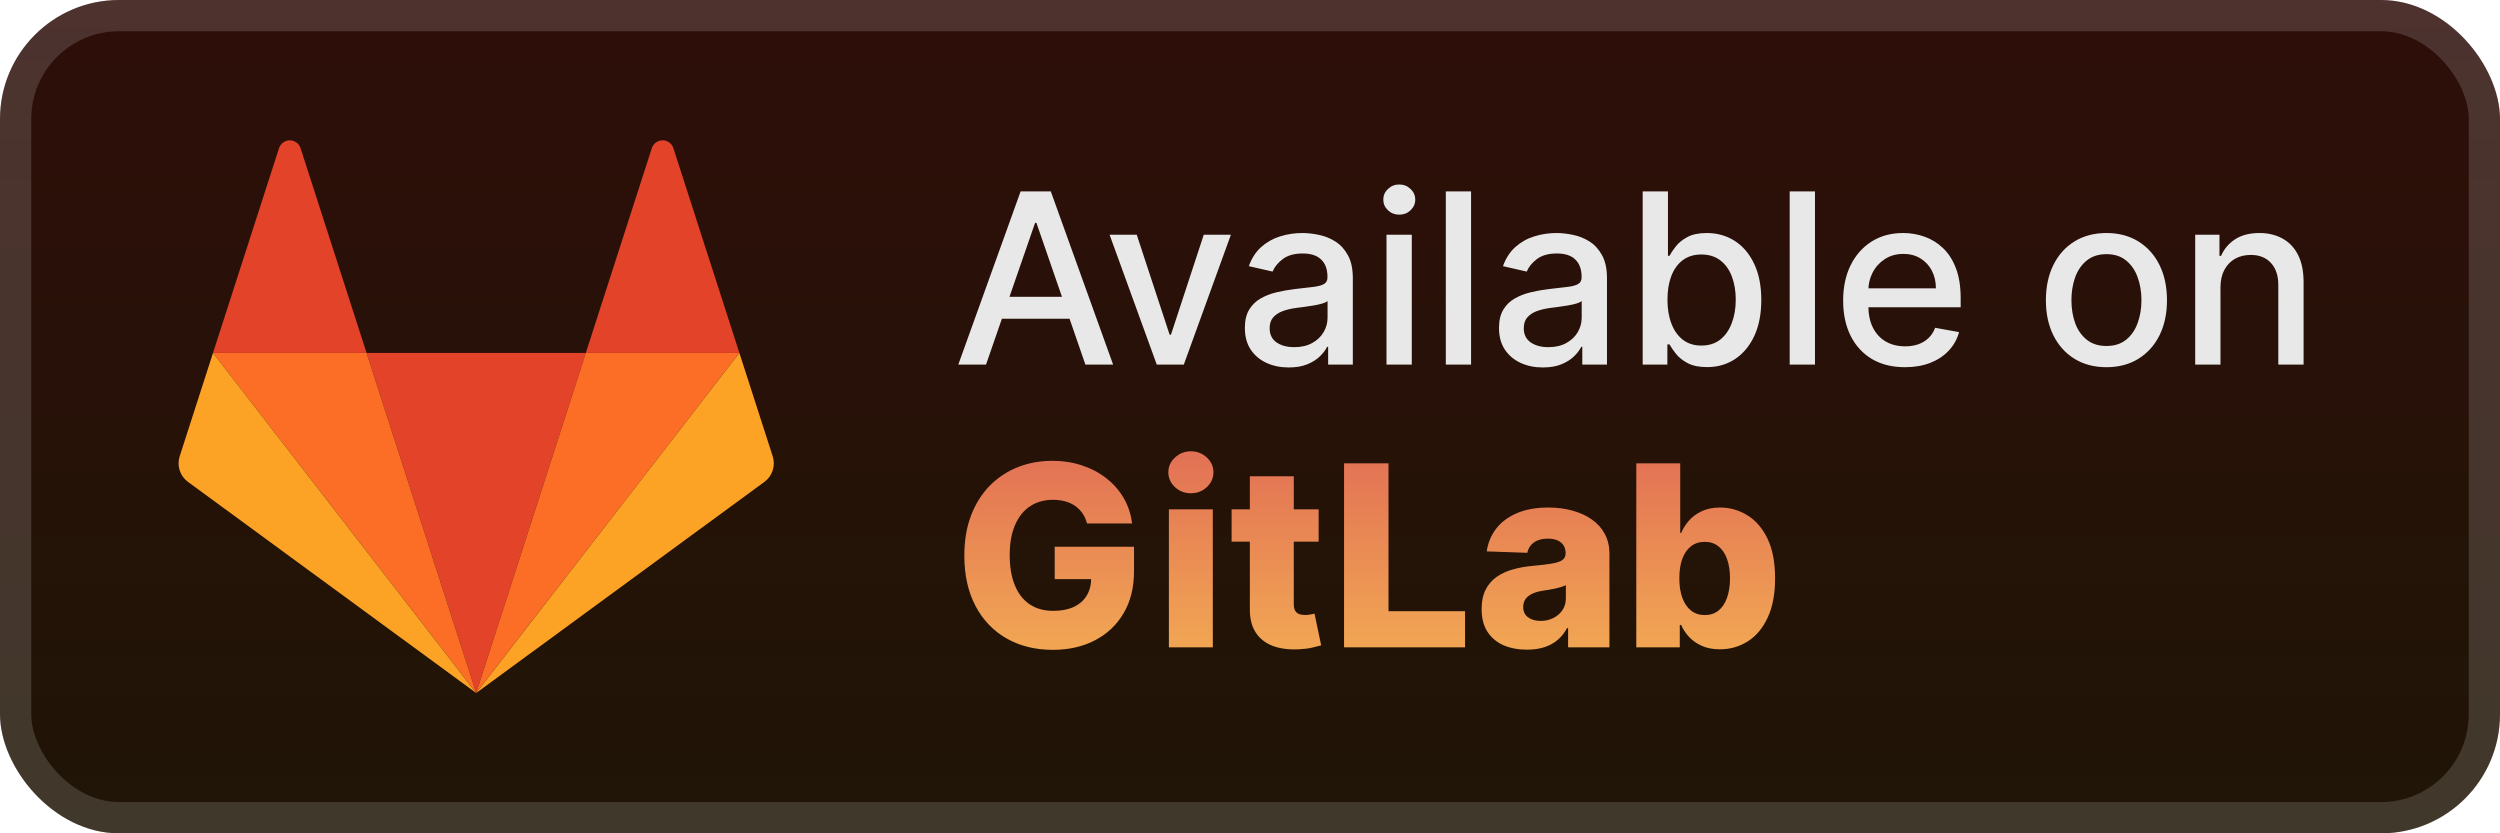 <svg width="168" height="56" viewBox="0 0 168 56" fill="none" xmlns="http://www.w3.org/2000/svg">
<rect y="-3.05176e-05" width="168" height="56" rx="8" fill="url(#paint0_linear_28_647)"/>
<g filter="url(#filter0_d_28_647)">
<path d="M32 46.566L39.366 23.719H24.635L32 46.566Z" fill="#E24329"/>
<path d="M32 46.566L24.634 23.719H14.313L32 46.566Z" fill="#FC6D26"/>
<path d="M14.313 23.719L12.075 30.662C11.975 30.971 11.975 31.303 12.075 31.612C12.174 31.92 12.368 32.189 12.629 32.38L32 46.571L14.313 23.719Z" fill="#FCA326"/>
<path d="M14.313 23.719H24.634L20.199 9.96C20.149 9.806 20.052 9.671 19.922 9.576C19.791 9.481 19.635 9.43 19.474 9.43C19.313 9.43 19.156 9.481 19.026 9.576C18.896 9.671 18.799 9.806 18.749 9.96L14.313 23.719Z" fill="#E24329"/>
<path d="M32 46.566L39.366 23.719H49.687L32 46.566Z" fill="#FC6D26"/>
<path d="M49.687 23.719L51.926 30.662C52.025 30.971 52.025 31.303 51.926 31.612C51.826 31.92 51.632 32.189 51.372 32.38L32 46.571L49.687 23.719Z" fill="#FCA326"/>
<path d="M49.687 23.719H39.366L43.802 9.958C43.852 9.804 43.949 9.67 44.079 9.575C44.209 9.48 44.366 9.429 44.527 9.429C44.688 9.429 44.844 9.48 44.974 9.575C45.105 9.67 45.202 9.804 45.252 9.958L49.687 23.719Z" fill="#E24329"/>
</g>
<g filter="url(#filter1_d_28_647)">
<path d="M66.261 24.5H64.398L68.585 12.864H70.614L74.801 24.5H72.938L69.648 14.977H69.557L66.261 24.5ZM66.574 19.943H72.619V21.42H66.574V19.943ZM82.717 15.773L79.552 24.5H77.734L74.564 15.773H76.388L78.598 22.489H78.689L80.893 15.773H82.717ZM86.604 24.693C86.051 24.693 85.551 24.591 85.104 24.386C84.657 24.178 84.302 23.877 84.041 23.483C83.784 23.089 83.655 22.606 83.655 22.034C83.655 21.542 83.749 21.136 83.939 20.818C84.128 20.5 84.384 20.248 84.706 20.062C85.028 19.877 85.388 19.737 85.785 19.642C86.183 19.547 86.588 19.475 87.001 19.426C87.524 19.366 87.948 19.316 88.274 19.278C88.6 19.237 88.837 19.17 88.984 19.079C89.132 18.989 89.206 18.841 89.206 18.636V18.597C89.206 18.1 89.066 17.716 88.785 17.443C88.509 17.17 88.096 17.034 87.547 17.034C86.975 17.034 86.524 17.161 86.195 17.415C85.869 17.665 85.643 17.943 85.518 18.25L83.922 17.886C84.111 17.356 84.388 16.928 84.751 16.602C85.119 16.273 85.541 16.034 86.018 15.886C86.496 15.735 86.998 15.659 87.524 15.659C87.873 15.659 88.242 15.701 88.632 15.784C89.026 15.864 89.393 16.011 89.734 16.227C90.079 16.443 90.361 16.752 90.581 17.153C90.801 17.551 90.91 18.068 90.91 18.704V24.5H89.251V23.307H89.183C89.073 23.526 88.909 23.742 88.689 23.954C88.469 24.167 88.187 24.343 87.842 24.483C87.498 24.623 87.085 24.693 86.604 24.693ZM86.973 23.329C87.443 23.329 87.844 23.237 88.177 23.051C88.515 22.866 88.77 22.623 88.945 22.324C89.123 22.021 89.212 21.697 89.212 21.352V20.227C89.151 20.288 89.034 20.345 88.859 20.398C88.689 20.447 88.494 20.491 88.274 20.528C88.054 20.562 87.84 20.595 87.632 20.625C87.424 20.651 87.249 20.674 87.109 20.693C86.78 20.735 86.479 20.805 86.206 20.903C85.937 21.002 85.721 21.144 85.558 21.329C85.399 21.511 85.32 21.754 85.32 22.057C85.32 22.477 85.475 22.795 85.785 23.011C86.096 23.224 86.492 23.329 86.973 23.329ZM93.173 24.5V15.773H94.872V24.5H93.173ZM94.031 14.426C93.736 14.426 93.482 14.328 93.27 14.131C93.061 13.93 92.957 13.691 92.957 13.415C92.957 13.134 93.061 12.896 93.27 12.699C93.482 12.498 93.736 12.398 94.031 12.398C94.327 12.398 94.579 12.498 94.787 12.699C94.999 12.896 95.105 13.134 95.105 13.415C95.105 13.691 94.999 13.93 94.787 14.131C94.579 14.328 94.327 14.426 94.031 14.426ZM98.856 12.864V24.5H97.158V12.864H98.856ZM103.682 24.693C103.129 24.693 102.629 24.591 102.182 24.386C101.735 24.178 101.381 23.877 101.119 23.483C100.862 23.089 100.733 22.606 100.733 22.034C100.733 21.542 100.828 21.136 101.017 20.818C101.206 20.5 101.462 20.248 101.784 20.062C102.106 19.877 102.466 19.737 102.864 19.642C103.261 19.547 103.667 19.475 104.08 19.426C104.602 19.366 105.026 19.316 105.352 19.278C105.678 19.237 105.915 19.17 106.062 19.079C106.21 18.989 106.284 18.841 106.284 18.636V18.597C106.284 18.1 106.144 17.716 105.864 17.443C105.587 17.17 105.174 17.034 104.625 17.034C104.053 17.034 103.602 17.161 103.273 17.415C102.947 17.665 102.722 17.943 102.597 18.25L101 17.886C101.189 17.356 101.466 16.928 101.83 16.602C102.197 16.273 102.619 16.034 103.097 15.886C103.574 15.735 104.076 15.659 104.602 15.659C104.951 15.659 105.32 15.701 105.71 15.784C106.104 15.864 106.472 16.011 106.812 16.227C107.157 16.443 107.439 16.752 107.659 17.153C107.879 17.551 107.989 18.068 107.989 18.704V24.5H106.33V23.307H106.261C106.151 23.526 105.987 23.742 105.767 23.954C105.547 24.167 105.265 24.343 104.92 24.483C104.576 24.623 104.163 24.693 103.682 24.693ZM104.051 23.329C104.521 23.329 104.922 23.237 105.256 23.051C105.593 22.866 105.848 22.623 106.023 22.324C106.201 22.021 106.29 21.697 106.29 21.352V20.227C106.229 20.288 106.112 20.345 105.937 20.398C105.767 20.447 105.572 20.491 105.352 20.528C105.133 20.562 104.919 20.595 104.71 20.625C104.502 20.651 104.328 20.674 104.187 20.693C103.858 20.735 103.557 20.805 103.284 20.903C103.015 21.002 102.799 21.144 102.636 21.329C102.477 21.511 102.398 21.754 102.398 22.057C102.398 22.477 102.553 22.795 102.864 23.011C103.174 23.224 103.57 23.329 104.051 23.329ZM110.388 24.5V12.864H112.087V17.188H112.189C112.287 17.006 112.429 16.795 112.615 16.557C112.801 16.318 113.058 16.11 113.388 15.932C113.717 15.75 114.153 15.659 114.695 15.659C115.399 15.659 116.028 15.837 116.581 16.193C117.134 16.549 117.568 17.062 117.882 17.733C118.2 18.403 118.359 19.21 118.359 20.153C118.359 21.097 118.202 21.905 117.888 22.579C117.573 23.25 117.142 23.767 116.592 24.131C116.043 24.491 115.416 24.67 114.712 24.67C114.181 24.67 113.748 24.581 113.41 24.403C113.077 24.225 112.816 24.017 112.626 23.778C112.437 23.54 112.291 23.328 112.189 23.142H112.047V24.5H110.388ZM112.053 20.136C112.053 20.75 112.142 21.288 112.32 21.75C112.498 22.212 112.755 22.574 113.092 22.835C113.429 23.093 113.842 23.222 114.331 23.222C114.838 23.222 115.263 23.087 115.604 22.818C115.945 22.545 116.202 22.176 116.376 21.71C116.554 21.244 116.643 20.72 116.643 20.136C116.643 19.561 116.556 19.044 116.382 18.585C116.212 18.127 115.954 17.765 115.609 17.5C115.268 17.235 114.842 17.102 114.331 17.102C113.838 17.102 113.422 17.229 113.081 17.483C112.744 17.737 112.488 18.091 112.314 18.545C112.14 19 112.053 19.53 112.053 20.136ZM121.966 12.864V24.5H120.267V12.864H121.966ZM128.013 24.676C127.153 24.676 126.412 24.492 125.791 24.125C125.174 23.754 124.696 23.233 124.359 22.562C124.026 21.888 123.859 21.099 123.859 20.193C123.859 19.299 124.026 18.511 124.359 17.829C124.696 17.148 125.166 16.616 125.768 16.233C126.374 15.85 127.083 15.659 127.893 15.659C128.386 15.659 128.863 15.741 129.325 15.903C129.787 16.066 130.202 16.322 130.57 16.67C130.937 17.019 131.227 17.472 131.439 18.028C131.651 18.581 131.757 19.254 131.757 20.045V20.648H124.82V19.375H130.092C130.092 18.928 130.001 18.532 129.82 18.188C129.638 17.839 129.382 17.564 129.053 17.364C128.727 17.163 128.344 17.062 127.905 17.062C127.428 17.062 127.011 17.18 126.655 17.415C126.303 17.646 126.03 17.949 125.837 18.324C125.647 18.695 125.553 19.099 125.553 19.534V20.528C125.553 21.112 125.655 21.608 125.859 22.017C126.068 22.426 126.357 22.739 126.729 22.954C127.1 23.167 127.534 23.273 128.03 23.273C128.352 23.273 128.645 23.227 128.91 23.136C129.176 23.042 129.405 22.901 129.598 22.716C129.791 22.53 129.939 22.301 130.041 22.028L131.649 22.318C131.52 22.792 131.289 23.206 130.956 23.562C130.626 23.915 130.212 24.189 129.712 24.386C129.215 24.579 128.649 24.676 128.013 24.676ZM141.553 24.676C140.734 24.676 140.02 24.489 139.41 24.114C138.801 23.739 138.327 23.214 137.99 22.54C137.653 21.866 137.484 21.078 137.484 20.176C137.484 19.271 137.653 18.479 137.99 17.801C138.327 17.123 138.801 16.597 139.41 16.222C140.02 15.847 140.734 15.659 141.553 15.659C142.371 15.659 143.085 15.847 143.695 16.222C144.304 16.597 144.778 17.123 145.115 17.801C145.452 18.479 145.621 19.271 145.621 20.176C145.621 21.078 145.452 21.866 145.115 22.54C144.778 23.214 144.304 23.739 143.695 24.114C143.085 24.489 142.371 24.676 141.553 24.676ZM141.558 23.25C142.088 23.25 142.528 23.11 142.876 22.829C143.225 22.549 143.482 22.176 143.649 21.71C143.82 21.244 143.905 20.731 143.905 20.17C143.905 19.614 143.82 19.102 143.649 18.636C143.482 18.167 143.225 17.79 142.876 17.506C142.528 17.222 142.088 17.079 141.558 17.079C141.024 17.079 140.581 17.222 140.229 17.506C139.88 17.79 139.621 18.167 139.45 18.636C139.284 19.102 139.2 19.614 139.2 20.17C139.2 20.731 139.284 21.244 139.45 21.71C139.621 22.176 139.88 22.549 140.229 22.829C140.581 23.11 141.024 23.25 141.558 23.25ZM149.216 19.318V24.5H147.517V15.773H149.148V17.193H149.256C149.456 16.731 149.771 16.36 150.199 16.079C150.631 15.799 151.174 15.659 151.829 15.659C152.424 15.659 152.945 15.784 153.392 16.034C153.839 16.28 154.186 16.648 154.432 17.136C154.678 17.625 154.801 18.229 154.801 18.949V24.5H153.102V19.153C153.102 18.521 152.937 18.026 152.608 17.67C152.278 17.311 151.826 17.131 151.25 17.131C150.856 17.131 150.506 17.216 150.199 17.386C149.896 17.557 149.655 17.807 149.477 18.136C149.303 18.462 149.216 18.856 149.216 19.318Z" fill="#E8E8E8"/>
<path d="M73.049 35.175C72.981 34.922 72.88 34.698 72.748 34.505C72.615 34.308 72.452 34.141 72.258 34.004C72.065 33.867 71.844 33.764 71.594 33.696C71.345 33.623 71.071 33.587 70.773 33.587C70.174 33.587 69.655 33.732 69.216 34.022C68.781 34.312 68.445 34.734 68.208 35.29C67.97 35.841 67.852 36.511 67.852 37.3C67.852 38.093 67.966 38.769 68.196 39.328C68.425 39.888 68.757 40.315 69.192 40.608C69.626 40.902 70.154 41.049 70.773 41.049C71.321 41.049 71.784 40.96 72.162 40.783C72.544 40.602 72.834 40.347 73.031 40.017C73.228 39.687 73.327 39.298 73.327 38.852L73.882 38.918H70.876V36.739H76.207V38.375C76.207 39.481 75.971 40.429 75.5 41.218C75.034 42.007 74.389 42.612 73.569 43.035C72.751 43.458 71.812 43.669 70.749 43.669C69.57 43.669 68.534 43.413 67.64 42.902C66.747 42.391 66.05 41.663 65.552 40.717C65.052 39.767 64.803 38.64 64.803 37.336C64.803 36.322 64.954 35.423 65.256 34.638C65.558 33.849 65.978 33.181 66.517 32.633C67.061 32.086 67.689 31.672 68.401 31.39C69.117 31.108 69.888 30.967 70.713 30.967C71.429 30.967 72.096 31.07 72.711 31.275C73.331 31.48 73.878 31.77 74.353 32.145C74.832 32.519 75.221 32.964 75.518 33.479C75.816 33.994 76.001 34.559 76.074 35.175H73.049ZM78.549 43.5V34.227H81.501V43.5H78.549ZM80.028 33.147C79.614 33.147 79.257 33.01 78.96 32.736C78.662 32.458 78.513 32.124 78.513 31.734C78.513 31.348 78.662 31.018 78.96 30.744C79.257 30.466 79.614 30.327 80.028 30.327C80.447 30.327 80.803 30.466 81.097 30.744C81.394 31.018 81.543 31.348 81.543 31.734C81.543 32.124 81.394 32.458 81.097 32.736C80.803 33.01 80.447 33.147 80.028 33.147ZM88.614 34.227V36.401H82.764V34.227H88.614ZM83.99 32.006H86.942V40.584C86.942 40.765 86.97 40.912 87.026 41.025C87.087 41.133 87.173 41.212 87.286 41.26C87.399 41.304 87.533 41.327 87.69 41.327C87.803 41.327 87.922 41.317 88.047 41.297C88.175 41.272 88.272 41.252 88.336 41.236L88.783 43.367C88.642 43.407 88.443 43.458 88.185 43.518C87.932 43.578 87.628 43.617 87.274 43.633C86.582 43.665 85.988 43.584 85.493 43.391C85.002 43.194 84.626 42.888 84.364 42.474C84.106 42.059 83.982 41.538 83.99 40.91V32.006ZM90.32 43.5V31.136H93.308V41.073H98.451V43.5H90.32ZM102.612 43.657C102.021 43.657 101.495 43.558 101.037 43.361C100.582 43.16 100.222 42.858 99.956 42.456C99.694 42.049 99.564 41.54 99.564 40.928C99.564 40.413 99.654 39.978 99.835 39.624C100.016 39.27 100.266 38.982 100.584 38.761C100.902 38.54 101.268 38.373 101.682 38.26C102.097 38.143 102.54 38.065 103.011 38.025C103.538 37.976 103.962 37.926 104.284 37.873C104.606 37.817 104.84 37.739 104.985 37.638C105.134 37.533 105.208 37.387 105.208 37.197V37.167C105.208 36.857 105.101 36.618 104.888 36.449C104.675 36.28 104.387 36.195 104.025 36.195C103.634 36.195 103.321 36.28 103.083 36.449C102.846 36.618 102.695 36.851 102.63 37.149L99.908 37.053C99.988 36.489 100.195 35.986 100.529 35.543C100.868 35.097 101.33 34.746 101.918 34.493C102.51 34.235 103.22 34.106 104.049 34.106C104.641 34.106 105.186 34.177 105.685 34.318C106.184 34.455 106.619 34.656 106.989 34.922C107.359 35.183 107.645 35.505 107.846 35.887C108.051 36.27 108.154 36.706 108.154 37.197V43.5H105.377V42.208H105.305C105.14 42.522 104.928 42.788 104.671 43.005C104.417 43.222 104.117 43.385 103.771 43.494C103.429 43.603 103.043 43.657 102.612 43.657ZM103.524 41.725C103.842 41.725 104.127 41.661 104.381 41.532C104.639 41.403 104.844 41.226 104.997 41.001C105.15 40.771 105.226 40.506 105.226 40.204V39.322C105.142 39.367 105.039 39.407 104.918 39.443C104.802 39.479 104.673 39.514 104.532 39.546C104.391 39.578 104.246 39.606 104.097 39.63C103.948 39.654 103.805 39.677 103.669 39.697C103.391 39.741 103.153 39.809 102.956 39.902C102.763 39.995 102.614 40.115 102.51 40.264C102.409 40.409 102.359 40.582 102.359 40.783C102.359 41.089 102.467 41.323 102.685 41.484C102.906 41.645 103.186 41.725 103.524 41.725ZM109.959 43.5V31.136H112.911V35.815H112.972C113.092 35.533 113.263 35.262 113.485 35C113.71 34.738 113.996 34.525 114.342 34.36C114.692 34.191 115.111 34.106 115.598 34.106C116.242 34.106 116.843 34.276 117.403 34.614C117.966 34.952 118.421 35.473 118.767 36.177C119.113 36.882 119.286 37.779 119.286 38.87C119.286 39.92 119.119 40.799 118.785 41.508C118.455 42.216 118.008 42.747 117.445 43.102C116.885 43.456 116.264 43.633 115.579 43.633C115.113 43.633 114.708 43.556 114.366 43.403C114.024 43.25 113.736 43.049 113.503 42.8C113.273 42.55 113.096 42.282 112.972 41.997H112.881V43.5H109.959ZM112.851 38.864C112.851 39.363 112.917 39.797 113.05 40.168C113.187 40.538 113.382 40.826 113.636 41.031C113.893 41.232 114.201 41.333 114.559 41.333C114.921 41.333 115.229 41.232 115.483 41.031C115.736 40.826 115.928 40.538 116.056 40.168C116.189 39.797 116.256 39.363 116.256 38.864C116.256 38.364 116.189 37.932 116.056 37.566C115.928 37.199 115.736 36.916 115.483 36.715C115.233 36.513 114.925 36.413 114.559 36.413C114.197 36.413 113.889 36.511 113.636 36.708C113.382 36.906 113.187 37.187 113.05 37.554C112.917 37.92 112.851 38.356 112.851 38.864Z" fill="url(#paint1_linear_28_647)"/>
</g>
<rect x="1.05" y="1.05" width="165.9" height="53.9" rx="6.95" stroke="white" stroke-opacity="0.15" stroke-width="2.1"/>
<defs>
<filter id="filter0_d_28_647" x="6.286" y="2.286" width="51.429" height="51.429" filterUnits="userSpaceOnUse" color-interpolation-filters="sRGB">
<feFlood flood-opacity="0" result="BackgroundImageFix"/>
<feColorMatrix in="SourceAlpha" type="matrix" values="0 0 0 0 0 0 0 0 0 0 0 0 0 0 0 0 0 0 127 0" result="hardAlpha"/>
<feOffset/>
<feGaussianBlur stdDeviation="2.857"/>
<feComposite in2="hardAlpha" operator="out"/>
<feColorMatrix type="matrix" values="0 0 0 0 0 0 0 0 0 0 0 0 0 0 0 0 0 0 0.25 0"/>
<feBlend mode="normal" in2="BackgroundImageFix" result="effect1_dropShadow_28_647"/>
<feBlend mode="normal" in="SourceGraphic" in2="effect1_dropShadow_28_647" result="shape"/>
</filter>
<filter id="filter1_d_28_647" x="58.4" y="3.9" width="103.2" height="48.2" filterUnits="userSpaceOnUse" color-interpolation-filters="sRGB">
<feFlood flood-opacity="0" result="BackgroundImageFix"/>
<feColorMatrix in="SourceAlpha" type="matrix" values="0 0 0 0 0 0 0 0 0 0 0 0 0 0 0 0 0 0 127 0" result="hardAlpha"/>
<feOffset/>
<feGaussianBlur stdDeviation="2.8"/>
<feComposite in2="hardAlpha" operator="out"/>
<feColorMatrix type="matrix" values="0 0 0 0 0 0 0 0 0 0 0 0 0 0 0 0 0 0 0.25 0"/>
<feBlend mode="normal" in2="BackgroundImageFix" result="effect1_dropShadow_28_647"/>
<feBlend mode="normal" in="SourceGraphic" in2="effect1_dropShadow_28_647" result="shape"/>
</filter>
<linearGradient id="paint0_linear_28_647" x1="84" y1="-3.05176e-05" x2="84" y2="56" gradientUnits="userSpaceOnUse">
<stop stop-color="#2E0E09"/>
<stop offset="1" stop-color="#1F1506"/>
</linearGradient>
<linearGradient id="paint1_linear_28_647" x1="92" y1="28.5" x2="92" y2="46.5" gradientUnits="userSpaceOnUse">
<stop stop-color="#E06955"/>
<stop offset="1" stop-color="#F5B253"/>
</linearGradient>
</defs>
</svg>

